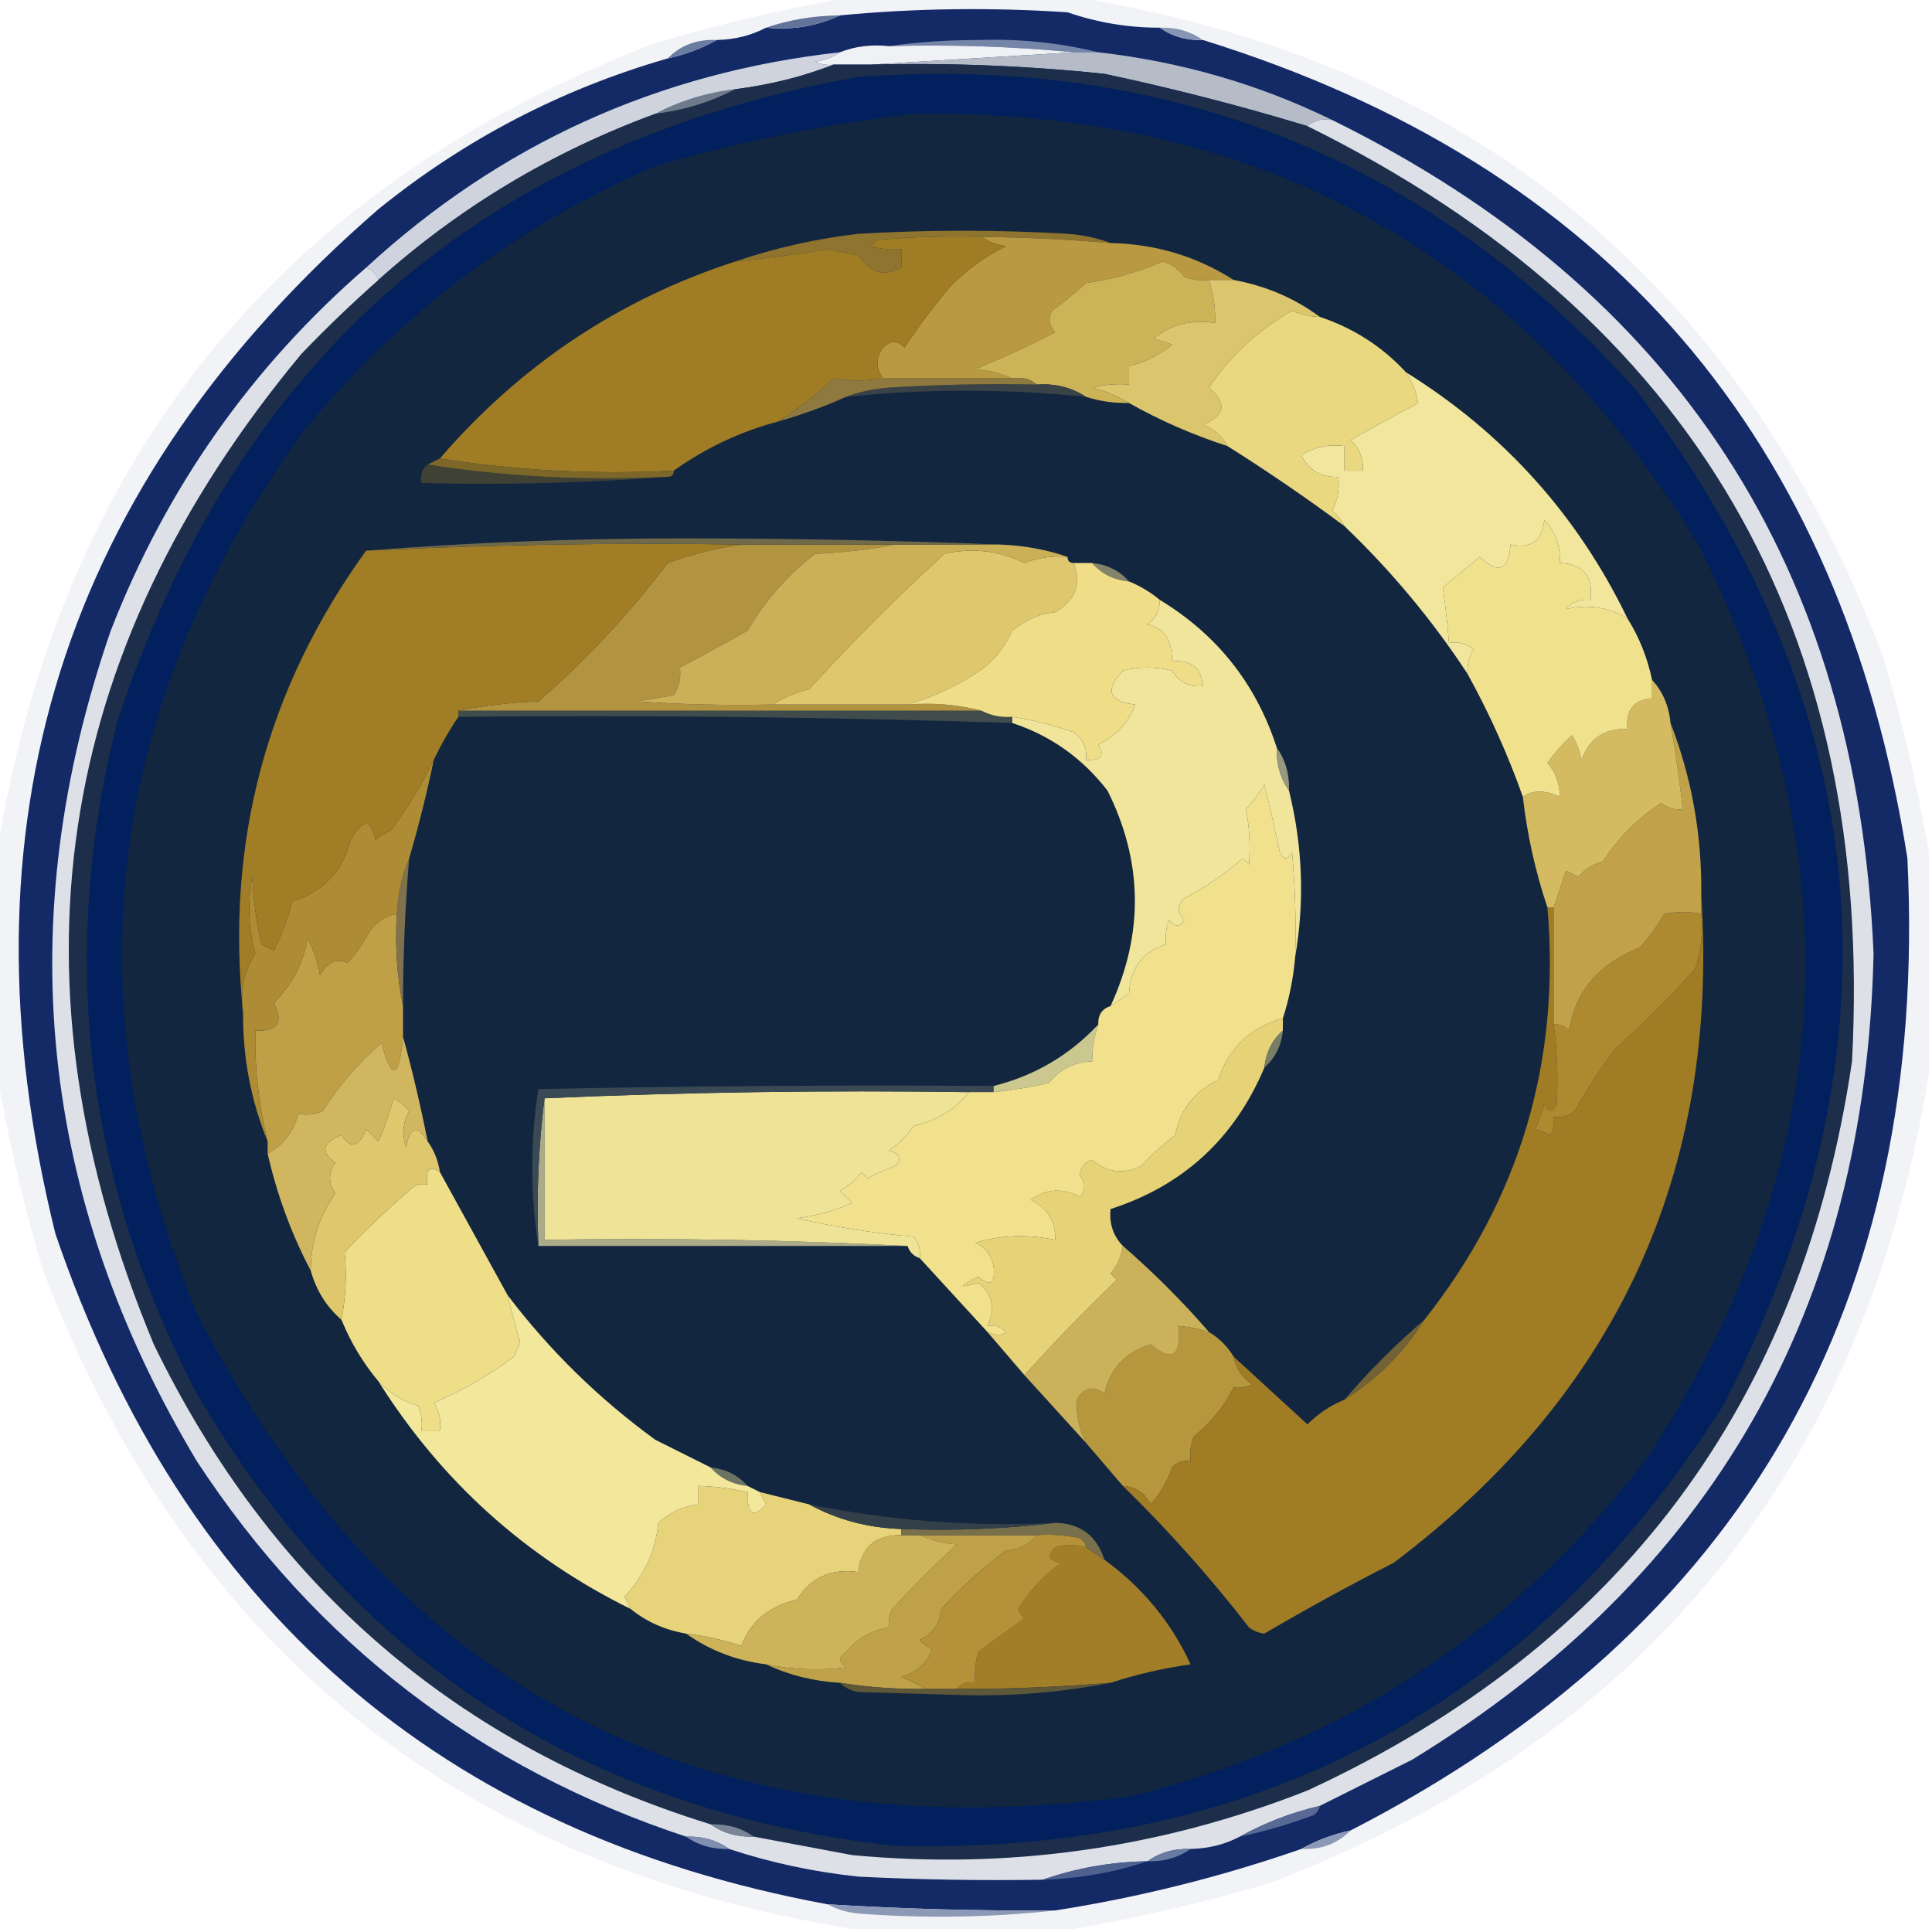 <?xml version="1.0" encoding="UTF-8"?>
<!DOCTYPE svg PUBLIC "-//W3C//DTD SVG 1.1//EN" "http://www.w3.org/Graphics/SVG/1.1/DTD/svg11.dtd">
<svg xmlns="http://www.w3.org/2000/svg" version="1.1" width="314px" height="314px" style="shape-rendering:geometricPrecision; text-rendering:geometricPrecision; image-rendering:optimizeQuality; fill-rule:evenodd; clip-rule:evenodd" xmlns:xlink="http://www.w3.org/1999/xlink">
<g><path style="opacity:0.8" fill="#eef0f4" d="M 138.5,-0.5 C 150.5,-0.5 162.5,-0.5 174.5,-0.5C 238.781,9.94 282.614,45.606 306,106.5C 309.165,117.152 311.665,127.819 313.5,138.5C 313.5,150.5 313.5,162.5 313.5,174.5C 303.06,238.781 267.394,282.614 206.5,306C 195.848,309.165 185.181,311.665 174.5,313.5C 162.5,313.5 150.5,313.5 138.5,313.5C 74.219,303.06 30.386,267.394 7,206.5C 3.835,195.848 1.335,185.181 -0.5,174.5C -0.5,162.5 -0.5,150.5 -0.5,138.5C 9.94,74.219 45.606,30.386 106.5,7C 117.152,3.835 127.819,1.335 138.5,-0.5 Z"/></g>
<g><path style="opacity:1" fill="#132a67" d="M 188.5,4.5 C 190.515,5.924 192.848,6.59 195.5,6.5C 261.075,26.848 299.242,71.181 310,139.5C 313.538,211.991 283.372,264.657 219.5,297.5C 216.603,298.129 213.936,299.129 211.5,300.5C 198.433,305.042 185.1,308.375 171.5,310.5C 159.152,310.586 146.819,310.253 134.5,309.5C 71.677,297.873 29.843,261.54 9,200.5C -7.421,134.104 10.079,78.604 61.5,34C 75.526,22.654 91.193,14.487 108.5,9.5C 111.397,8.871 114.064,7.871 116.5,6.5C 119.428,6.435 122.095,5.768 124.5,4.5C 128.817,4.917 132.817,4.25 136.5,2.5C 148.66,1.34 160.993,1.173 173.5,2C 178.363,3.673 183.363,4.506 188.5,4.5 Z"/></g>
<g><path style="opacity:1" fill="#62739c" d="M 136.5,2.5 C 132.817,4.25 128.817,4.917 124.5,4.5C 128.267,3.205 132.267,2.539 136.5,2.5 Z"/></g>
<g><path style="opacity:1" fill="#8795b4" d="M 188.5,4.5 C 191.152,4.41 193.485,5.076 195.5,6.5C 192.848,6.59 190.515,5.924 188.5,4.5 Z"/></g>
<g><path style="opacity:1" fill="#7585a8" d="M 144.5,7.5 C 149.155,6.834 153.988,6.501 159,6.5C 165.746,6.28 172.246,6.946 178.5,8.5C 177.167,8.5 175.833,8.5 174.5,8.5C 164.552,7.55 154.552,7.216 144.5,7.5 Z"/></g>
<g><path style="opacity:1" fill="#6b7ca2" d="M 116.5,6.5 C 114.064,7.871 111.397,8.871 108.5,9.5C 110.617,7.346 113.284,6.346 116.5,6.5 Z"/></g>
<g><path style="opacity:1" fill="#eff1f4" d="M 144.5,7.5 C 154.552,7.216 164.552,7.55 174.5,8.5C 163.5,9.167 152.5,9.833 141.5,10.5C 139.5,10.5 137.5,10.5 135.5,10.5C 134.448,10.649 133.448,10.483 132.5,10C 134.058,9.79 135.391,9.29 136.5,8.5C 138.948,7.527 141.615,7.194 144.5,7.5 Z"/></g>
<g><path style="opacity:1" fill="#b5bcc8" d="M 174.5,8.5 C 175.833,8.5 177.167,8.5 178.5,8.5C 191.95,10.023 204.616,13.69 216.5,19.5C 214.901,19.232 213.568,19.566 212.5,20.5C 201.705,17.217 190.705,14.384 179.5,12C 166.872,10.679 154.205,10.179 141.5,10.5C 152.5,9.833 163.5,9.167 174.5,8.5 Z"/></g>
<g><path style="opacity:1" fill="#6f7b8b" d="M 119.5,14.5 C 115.498,16.61 111.165,17.943 106.5,18.5C 110.502,16.39 114.835,15.057 119.5,14.5 Z"/></g>
<g><path style="opacity:1" fill="#cfd3de" d="M 136.5,8.5 C 135.391,9.29 134.058,9.79 132.5,10C 133.448,10.483 134.448,10.649 135.5,10.5C 130.453,12.462 125.119,13.796 119.5,14.5C 114.835,15.057 110.502,16.39 106.5,18.5C 89.68,24.692 74.68,33.692 61.5,45.5C 61.167,44.5 60.5,43.833 59.5,43.5C 81.296,23.437 106.963,11.771 136.5,8.5 Z"/></g>
<g><path style="opacity:1" fill="#1c2e49" d="M 135.5,10.5 C 137.5,10.5 139.5,10.5 141.5,10.5C 154.205,10.179 166.872,10.679 179.5,12C 190.705,14.384 201.705,17.217 212.5,20.5C 275.184,51.5 304.684,102.166 301,172.5C 292.821,228.002 263.321,267.502 212.5,291C 188.644,300.406 163.977,303.906 138.5,301.5C 133.157,300.497 127.824,299.497 122.5,298.5C 120.485,297.076 118.152,296.41 115.5,296.5C 74.205,283.725 44.038,257.725 25,218.5C 0.543,159.793 8.543,106.127 49,57.5C 53.036,53.296 57.202,49.296 61.5,45.5C 74.68,33.692 89.68,24.692 106.5,18.5C 111.165,17.943 115.498,16.61 119.5,14.5C 125.119,13.796 130.453,12.462 135.5,10.5 Z"/></g>
<g><path style="opacity:1" fill="#01205d" d="M 139.5,12.5 C 190.174,8.84 232.341,25.84 266,63.5C 305.35,115.432 310.017,170.432 280,228.5C 248.857,277.66 204.023,301.493 145.5,300C 95.208,294.454 57.375,269.954 32,226.5C 13.84,191.859 9.506,155.526 19,117.5C 38.351,58.435 78.518,23.435 139.5,12.5 Z"/></g>
<g><path style="opacity:1" fill="#12263f" d="M 148.5,18.5 C 204.453,17.719 246.953,41.053 276,88.5C 301.647,139.418 298.981,188.751 268,236.5C 246.51,264.96 218.343,283.46 183.5,292C 114.427,301.051 63.927,274.884 32,213.5C 11.315,162.614 16.981,114.947 49,70.5C 64.623,51.276 83.79,36.776 106.5,27C 120.398,22.966 134.398,20.133 148.5,18.5 Z"/></g>
<g><path style="opacity:1" fill="#8f7430" d="M 180.5,39.5 C 173.515,38.911 166.515,38.578 159.5,38.5C 153.824,38.334 148.157,38.501 142.5,39C 142.167,39.333 141.833,39.667 141.5,40C 143.134,40.493 144.801,40.66 146.5,40.5C 146.5,41.5 146.5,42.5 146.5,43.5C 143.641,45.02 141.307,44.353 139.5,41.5C 137.833,41.167 136.167,40.833 134.5,40.5C 129.515,41.33 124.515,41.997 119.5,42.5C 125.878,40.316 132.544,38.816 139.5,38C 150.833,37.333 162.167,37.333 173.5,38C 176.036,38.186 178.369,38.686 180.5,39.5 Z"/></g>
<g><path style="opacity:1" fill="#b99941" d="M 159.5,38.5 C 166.515,38.578 173.515,38.911 180.5,39.5C 187.825,39.66 194.492,41.66 200.5,45.5C 199.167,45.5 197.833,45.5 196.5,45.5C 195.127,45.657 193.793,45.49 192.5,45C 191.601,43.764 190.434,42.93 189,42.5C 184.998,44.239 180.831,45.405 176.5,46C 174.759,47.62 172.925,49.12 171,50.5C 170.316,51.784 170.483,52.95 171.5,54C 167.251,56.194 162.918,58.194 158.5,60C 160.708,60.191 162.708,60.691 164.5,61.5C 157.5,61.5 150.5,61.5 143.5,61.5C 142.334,59.834 142.334,58.167 143.5,56.5C 144.72,55.289 145.887,55.289 147,56.5C 149.279,53.047 151.779,49.714 154.5,46.5C 157.156,43.84 160.156,41.674 163.5,40C 161.942,39.79 160.609,39.29 159.5,38.5 Z"/></g>
<g><path style="opacity:1" fill="#a07c25" d="M 159.5,38.5 C 160.609,39.29 161.942,39.79 163.5,40C 160.156,41.674 157.156,43.84 154.5,46.5C 151.779,49.714 149.279,53.047 147,56.5C 145.887,55.289 144.72,55.289 143.5,56.5C 142.334,58.167 142.334,59.834 143.5,61.5C 140.72,61.945 138.053,61.945 135.5,61.5C 132.693,64.163 129.693,66.496 126.5,68.5C 120.366,70.121 114.7,72.788 109.5,76.5C 96.456,77.147 83.789,76.48 71.5,74.5C 84.64,59.282 100.64,48.616 119.5,42.5C 124.515,41.997 129.515,41.33 134.5,40.5C 136.167,40.833 137.833,41.167 139.5,41.5C 141.307,44.353 143.641,45.02 146.5,43.5C 146.5,42.5 146.5,41.5 146.5,40.5C 144.801,40.66 143.134,40.493 141.5,40C 141.833,39.667 142.167,39.333 142.5,39C 148.157,38.501 153.824,38.334 159.5,38.5 Z"/></g>
<g><path style="opacity:1" fill="#cdb358" d="M 196.5,45.5 C 197.219,47.764 197.552,50.097 197.5,52.5C 193.698,51.88 190.365,52.714 187.5,55C 188.5,55.333 189.5,55.667 190.5,56C 188.409,57.726 186.076,58.893 183.5,59.5C 183.5,60.5 183.5,61.5 183.5,62.5C 181.473,62.338 179.473,62.505 177.5,63C 179.723,63.566 181.723,64.4 183.5,65.5C 181.097,65.552 178.764,65.219 176.5,64.5C 174.162,62.961 171.495,62.294 168.5,62.5C 167.432,61.566 166.099,61.232 164.5,61.5C 162.708,60.691 160.708,60.191 158.5,60C 162.918,58.194 167.251,56.194 171.5,54C 170.483,52.95 170.316,51.784 171,50.5C 172.925,49.12 174.759,47.62 176.5,46C 180.831,45.405 184.998,44.239 189,42.5C 190.434,42.93 191.601,43.764 192.5,45C 193.793,45.49 195.127,45.657 196.5,45.5 Z"/></g>
<g><path style="opacity:1" fill="#dde0e6" d="M 216.5,19.5 C 272.53,47.082 301.863,92.248 304.5,155C 303.25,212.524 278.25,256.191 229.5,286C 224.473,288.513 219.473,291.013 214.5,293.5C 209.856,294.599 205.522,296.266 201.5,298.5C 199.095,299.768 196.428,300.435 193.5,300.5C 190.848,300.41 188.515,301.076 186.5,302.5C 180.539,302.613 174.872,303.613 169.5,305.5C 159.494,305.666 149.494,305.5 139.5,305C 132.213,304.225 125.213,302.725 118.5,300.5C 116.485,299.076 114.152,298.41 111.5,298.5C 77.892,287.388 51.392,267.054 32,237.5C 6.357,194.688 1.69,149.688 18,102.5C 26.999,79.35 40.833,59.683 59.5,43.5C 60.5,43.833 61.167,44.5 61.5,45.5C 57.202,49.296 53.036,53.296 49,57.5C 8.543,106.127 0.543,159.793 25,218.5C 44.038,257.725 74.205,283.725 115.5,296.5C 117.515,297.924 119.848,298.59 122.5,298.5C 127.824,299.497 133.157,300.497 138.5,301.5C 163.977,303.906 188.644,300.406 212.5,291C 263.321,267.502 292.821,228.002 301,172.5C 304.684,102.166 275.184,51.5 212.5,20.5C 213.568,19.566 214.901,19.232 216.5,19.5 Z"/></g>
<g><path style="opacity:1" fill="#a27e28" d="M 176.5,251.5 C 177.5,252.167 178.5,252.833 179.5,253.5C 185.709,258.028 190.375,263.695 193.5,270.5C 189.054,271.122 184.721,272.122 180.5,273.5C 172.184,274.185 163.851,274.518 155.5,274.5C 156.209,273.596 157.209,273.263 158.5,273.5C 158.34,271.801 158.506,270.134 159,268.5C 161.53,266.627 164.03,264.793 166.5,263C 166.043,262.586 165.709,262.086 165.5,261.5C 167.311,258.522 169.644,256.022 172.5,254C 170.431,253.676 170.098,252.842 171.5,251.5C 173.003,250.948 174.669,250.948 176.5,251.5 Z"/></g>
<g><path style="opacity:1" fill="#bfa149" d="M 149.5,249.5 C 155.833,249.5 162.167,249.5 168.5,249.5C 167.319,251.067 165.653,251.901 163.5,252C 159.671,254.853 156.171,258.019 153,261.5C 152.803,263.861 151.636,265.528 149.5,266.5C 150.025,267.192 150.692,267.692 151.5,268C 150.624,270.376 148.958,271.876 146.5,272.5C 147.949,273.172 149.282,273.839 150.5,274.5C 145.797,274.563 141.13,274.229 136.5,273.5C 132.2,273.245 128.2,272.245 124.5,270.5C 128.808,271.368 133.141,271.534 137.5,271C 136.289,270.107 136.289,269.274 137.5,268.5C 139.381,266.266 141.715,264.933 144.5,264.5C 144.351,263.448 144.517,262.448 145,261.5C 148.395,257.86 151.895,254.36 155.5,251C 153.292,250.809 151.292,250.309 149.5,249.5 Z"/></g>
<g><path style="opacity:1" fill="#e7d37a" d="M 123.5,242.5 C 126.167,243.167 128.833,243.833 131.5,244.5C 136.069,246.995 141.069,248.328 146.5,248.5C 146.5,248.833 146.5,249.167 146.5,249.5C 142.293,249.441 139.96,251.441 139.5,255.5C 135.138,254.858 131.805,256.358 129.5,260C 125.005,261.016 122.005,263.516 120.5,267.5C 117.574,266.539 114.574,265.873 111.5,265.5C 108.088,264.925 105.088,263.592 102.5,261.5C 102.196,260.85 101.863,260.183 101.5,259.5C 104.683,256.134 106.516,252.134 107,247.5C 108.87,245.781 111.037,244.781 113.5,244.5C 113.5,243.5 113.5,242.5 113.5,241.5C 116.206,241.575 118.873,241.908 121.5,242.5C 121.426,246.161 122.426,246.828 124.5,244.5C 124.137,243.817 123.804,243.15 123.5,242.5 Z"/></g>
<g><path style="opacity:1" fill="#cdb359" d="M 146.5,249.5 C 147.5,249.5 148.5,249.5 149.5,249.5C 151.292,250.309 153.292,250.809 155.5,251C 151.895,254.36 148.395,257.86 145,261.5C 144.517,262.448 144.351,263.448 144.5,264.5C 141.715,264.933 139.381,266.266 137.5,268.5C 136.289,269.274 136.289,270.107 137.5,271C 133.141,271.534 128.808,271.368 124.5,270.5C 119.65,269.884 115.317,268.217 111.5,265.5C 114.574,265.873 117.574,266.539 120.5,267.5C 122.005,263.516 125.005,261.016 129.5,260C 131.805,256.358 135.138,254.858 139.5,255.5C 139.96,251.441 142.293,249.441 146.5,249.5 Z"/></g>
<g><path style="opacity:1" fill="#78704a" d="M 171.5,247.5 C 175.589,247.588 178.256,249.588 179.5,253.5C 178.5,252.833 177.5,252.167 176.5,251.5C 176.389,250.883 176.056,250.383 175.5,250C 173.19,249.503 170.857,249.337 168.5,249.5C 162.167,249.5 155.833,249.5 149.5,249.5C 148.5,249.5 147.5,249.5 146.5,249.5C 146.5,249.167 146.5,248.833 146.5,248.5C 155.017,248.826 163.35,248.493 171.5,247.5 Z"/></g>
<g><path style="opacity:1" fill="#344049" d="M 131.5,244.5 C 144.668,247.174 158.001,248.174 171.5,247.5C 163.35,248.493 155.017,248.826 146.5,248.5C 141.069,248.328 136.069,246.995 131.5,244.5 Z"/></g>
<g><path style="opacity:1" fill="#6b7363" d="M 115.5,238.5 C 117.967,238.755 119.967,239.755 121.5,241.5C 119.033,241.245 117.033,240.245 115.5,238.5 Z"/></g>
<g><path style="opacity:1" fill="#f2e79a" d="M 82.5,210.5 C 89.305,219.471 97.305,227.304 106.5,234C 109.553,235.527 112.553,237.027 115.5,238.5C 117.033,240.245 119.033,241.245 121.5,241.5C 122.167,241.833 122.833,242.167 123.5,242.5C 123.804,243.15 124.137,243.817 124.5,244.5C 122.426,246.828 121.426,246.161 121.5,242.5C 118.873,241.908 116.206,241.575 113.5,241.5C 113.5,242.5 113.5,243.5 113.5,244.5C 111.037,244.781 108.87,245.781 107,247.5C 106.516,252.134 104.683,256.134 101.5,259.5C 101.863,260.183 102.196,260.85 102.5,261.5C 85.389,253.059 71.722,240.726 61.5,224.5C 63.232,226.371 65.398,227.704 68,228.5C 68.49,229.793 68.657,231.127 68.5,232.5C 69.5,232.5 70.5,232.5 71.5,232.5C 71.713,230.856 71.38,229.356 70.5,228C 75.19,225.992 79.524,223.492 83.5,220.5C 83.931,219.707 84.264,218.873 84.5,218C 83.751,215.503 83.085,213.003 82.5,210.5 Z"/></g>
<g><path style="opacity:1" fill="#b7973e" d="M 196.5,216.5 C 198.167,217.5 199.5,218.833 200.5,220.5C 200.859,222.371 201.859,223.871 203.5,225C 202.552,225.483 201.552,225.649 200.5,225.5C 198.997,228.524 196.83,231.19 194,233.5C 193.51,234.793 193.343,236.127 193.5,237.5C 192.325,237.281 191.325,237.614 190.5,238.5C 189.731,240.737 188.564,242.737 187,244.5C 186.082,242.624 184.582,241.624 182.5,241.5C 180.5,239.167 178.5,236.833 176.5,234.5C 175.376,232.269 174.876,229.936 175,227.5C 176.194,225.475 177.694,225.141 179.5,226.5C 180.434,222.399 182.934,219.732 187,218.5C 190.537,221.436 192.037,220.436 191.5,215.5C 193.216,215.629 194.883,215.962 196.5,216.5 Z"/></g>
<g><path style="opacity:1" fill="#726236" d="M 231.5,214.5 C 228.167,219.833 223.833,224.167 218.5,227.5C 222.5,222.833 226.833,218.5 231.5,214.5 Z"/></g>
<g><path style="opacity:1" fill="#cbb15a" d="M 182.5,202.5 C 187.5,206.833 192.167,211.5 196.5,216.5C 194.883,215.962 193.216,215.629 191.5,215.5C 192.037,220.436 190.537,221.436 187,218.5C 182.934,219.732 180.434,222.399 179.5,226.5C 177.694,225.141 176.194,225.475 175,227.5C 174.876,229.936 175.376,232.269 176.5,234.5C 173.195,230.859 169.862,227.192 166.5,223.5C 170.854,218.63 175.854,213.464 181.5,208C 181.167,207.667 180.833,207.333 180.5,207C 181.582,205.67 182.249,204.17 182.5,202.5 Z"/></g>
<g><path style="opacity:1" fill="#eede87" d="M 71.5,190.5 C 75.167,197.167 78.833,203.833 82.5,210.5C 83.085,213.003 83.751,215.503 84.5,218C 84.264,218.873 83.931,219.707 83.5,220.5C 79.524,223.492 75.19,225.992 70.5,228C 71.38,229.356 71.713,230.856 71.5,232.5C 70.5,232.5 69.5,232.5 68.5,232.5C 68.657,231.127 68.49,229.793 68,228.5C 65.398,227.704 63.232,226.371 61.5,224.5C 59,221.506 57,218.173 55.5,214.5C 56.207,210.755 56.374,207.088 56,203.5C 59.322,200.012 62.822,196.679 66.5,193.5C 67.325,192.614 68.325,192.281 69.5,192.5C 69.131,190.007 69.797,189.34 71.5,190.5 Z"/></g>
<g><path style="opacity:1" fill="#abaa89" d="M 88.5,178.5 C 88.5,186.167 88.5,193.833 88.5,201.5C 108.34,201.17 128.007,201.503 147.5,202.5C 127.5,202.5 107.5,202.5 87.5,202.5C 87.174,194.316 87.508,186.316 88.5,178.5 Z"/></g>
<g><path style="opacity:1" fill="#a07c25" d="M 276.5,145.5 C 279.427,190.488 262.76,226.654 226.5,254C 219.37,257.638 212.37,261.471 205.5,265.5C 204.558,265.392 203.725,265.059 203,264.5C 196.701,256.367 189.868,248.7 182.5,241.5C 184.582,241.624 186.082,242.624 187,244.5C 188.564,242.737 189.731,240.737 190.5,238.5C 191.325,237.614 192.325,237.281 193.5,237.5C 193.343,236.127 193.51,234.793 194,233.5C 196.83,231.19 198.997,228.524 200.5,225.5C 201.552,225.649 202.552,225.483 203.5,225C 201.859,223.871 200.859,222.371 200.5,220.5C 204.48,224.145 208.48,227.811 212.5,231.5C 214.264,229.722 216.264,228.389 218.5,227.5C 223.833,224.167 228.167,219.833 231.5,214.5C 246.981,194.932 253.648,172.598 251.5,147.5C 251.833,147.5 252.167,147.5 252.5,147.5C 252.5,153.833 252.5,160.167 252.5,166.5C 253.097,170.832 253.263,175.165 253,179.5C 252.333,180.833 251.667,180.833 251,179.5C 250.598,180.872 250.098,182.205 249.5,183.5C 250.247,183.736 251.08,184.07 252,184.5C 252.483,183.552 252.649,182.552 252.5,181.5C 253.822,181.67 254.989,181.337 256,180.5C 257.905,177.029 260.072,173.696 262.5,170.5C 267.061,166.36 271.395,162.027 275.5,157.5C 276.484,154.572 276.817,151.572 276.5,148.5C 276.5,147.5 276.5,146.5 276.5,145.5 Z"/></g>
<g><path style="opacity:1" fill="#dec76d" d="M 69.5,185.5 C 70.537,186.93 71.204,188.597 71.5,190.5C 69.797,189.34 69.131,190.007 69.5,192.5C 68.325,192.281 67.325,192.614 66.5,193.5C 62.822,196.679 59.322,200.012 56,203.5C 56.374,207.088 56.207,210.755 55.5,214.5C 53.05,212.371 51.383,209.704 50.5,206.5C 50.522,201.864 51.855,197.697 54.5,194C 53.351,192.27 53.351,190.604 54.5,189C 52.048,187.194 52.381,185.694 55.5,184.5C 56.999,186.802 58.332,186.469 59.5,183.5C 60.167,184.167 60.833,184.833 61.5,185.5C 62.485,183.228 63.319,180.895 64,178.5C 64.925,179.047 65.758,179.713 66.5,180.5C 65.48,182.432 65.313,184.432 66,186.5C 66.628,183.046 67.795,182.713 69.5,185.5 Z"/></g>
<g><path style="opacity:1" fill="#e6d277" d="M 208.5,165.5 C 208.5,166.167 208.5,166.833 208.5,167.5C 206.755,169.033 205.755,171.033 205.5,173.5C 200.648,185.021 192.315,192.688 180.5,196.5C 180.253,198.858 180.919,200.858 182.5,202.5C 182.249,204.17 181.582,205.67 180.5,207C 180.833,207.333 181.167,207.667 181.5,208C 175.854,213.464 170.854,218.63 166.5,223.5C 164.5,221.167 162.5,218.833 160.5,216.5C 161.767,217.087 162.767,217.087 163.5,216.5C 162.675,215.614 161.675,215.281 160.5,215.5C 161.787,212.57 161.287,210.237 159,208.5C 155.688,209.455 155.688,209.121 159,207.5C 160.907,209.141 161.74,208.641 161.5,206C 161.215,204.11 160.215,202.777 158.5,202C 162.606,200.739 166.939,200.573 171.5,201.5C 171.572,198.478 170.238,196.312 167.5,195C 170.014,193.196 172.681,193.03 175.5,194.5C 176.452,193.467 176.452,192.3 175.5,191C 175.613,189.72 176.28,188.887 177.5,188.5C 179.93,190.571 182.597,190.904 185.5,189.5C 187.158,187.677 188.991,186.01 191,184.5C 191.8,180.36 194.133,177.36 198,175.5C 199.75,170.248 203.25,166.915 208.5,165.5 Z"/></g>
<g><path style="opacity:1" fill="#efe397" d="M 157.5,177.5 C 155.266,180.298 152.266,182.131 148.5,183C 147.386,184.57 146.053,185.903 144.5,187C 146.271,187.535 146.604,188.369 145.5,189.5C 143.941,190.074 142.441,190.74 141,191.5C 140.667,191.167 140.333,190.833 140,190.5C 139.1,191.77 137.934,192.77 136.5,193.5C 137.167,194.167 137.833,194.833 138.5,195.5C 135.633,196.774 132.633,197.607 129.5,198C 135.729,199.434 142.062,200.434 148.5,201C 149.337,202.011 149.67,203.178 149.5,204.5C 148.5,204.167 147.833,203.5 147.5,202.5C 128.007,201.503 108.34,201.17 88.5,201.5C 88.5,193.833 88.5,186.167 88.5,178.5C 111.327,177.502 134.327,177.169 157.5,177.5 Z"/></g>
<g><path style="opacity:1" fill="#3a4954" d="M 161.5,176.5 C 161.5,176.833 161.5,177.167 161.5,177.5C 160.167,177.5 158.833,177.5 157.5,177.5C 134.327,177.169 111.327,177.502 88.5,178.5C 87.508,186.316 87.174,194.316 87.5,202.5C 86.172,194.098 86.172,185.598 87.5,177C 112.164,176.5 136.831,176.333 161.5,176.5 Z"/></g>
<g><path style="opacity:1" fill="#d0b65f" d="M 65.5,168.5 C 67.019,174.009 68.353,179.676 69.5,185.5C 67.795,182.713 66.628,183.046 66,186.5C 65.313,184.432 65.48,182.432 66.5,180.5C 65.758,179.713 64.925,179.047 64,178.5C 63.319,180.895 62.485,183.228 61.5,185.5C 60.833,184.833 60.167,184.167 59.5,183.5C 58.332,186.469 56.999,186.802 55.5,184.5C 52.381,185.694 52.048,187.194 54.5,189C 53.351,190.604 53.351,192.27 54.5,194C 51.855,197.697 50.522,201.864 50.5,206.5C 47.36,200.536 45.026,194.203 43.5,187.5C 46.04,186.113 47.707,183.946 48.5,181C 49.935,181.311 51.268,181.145 52.5,180.5C 55.128,176.372 58.294,172.705 62,169.5C 63.709,175.706 64.876,175.373 65.5,168.5 Z"/></g>
<g><path style="opacity:1" fill="#797f64" d="M 208.5,167.5 C 208.245,169.967 207.245,171.967 205.5,173.5C 205.755,171.033 206.755,169.033 208.5,167.5 Z"/></g>
<g><path style="opacity:1" fill="#cbc88f" d="M 178.5,166.5 C 177.85,168.435 177.517,170.435 177.5,172.5C 174.642,172.595 172.309,173.762 170.5,176C 167.522,176.696 164.522,177.196 161.5,177.5C 161.5,177.167 161.5,176.833 161.5,176.5C 168.17,174.821 173.837,171.487 178.5,166.5 Z"/></g>
<g><path style="opacity:1" fill="#bfa047" d="M 64.5,148.5 C 64.18,153.695 64.513,158.695 65.5,163.5C 65.5,165.167 65.5,166.833 65.5,168.5C 64.876,175.373 63.709,175.706 62,169.5C 58.294,172.705 55.128,176.372 52.5,180.5C 51.268,181.145 49.935,181.311 48.5,181C 47.707,183.946 46.04,186.113 43.5,187.5C 43.5,186.833 43.5,186.167 43.5,185.5C 42.046,179.631 41.379,173.631 41.5,167.5C 45.161,167.65 46.161,166.15 44.5,163C 47.438,160.102 49.271,156.602 50,152.5C 50.973,154.392 51.64,156.392 52,158.5C 53.171,156.384 54.671,155.718 56.5,156.5C 57.861,154.972 59.028,153.305 60,151.5C 61.129,149.859 62.629,148.859 64.5,148.5 Z"/></g>
<g><path style="opacity:1" fill="#ad8930" d="M 276.5,148.5 C 276.817,151.572 276.484,154.572 275.5,157.5C 271.395,162.027 267.061,166.36 262.5,170.5C 260.072,173.696 257.905,177.029 256,180.5C 254.989,181.337 253.822,181.67 252.5,181.5C 252.649,182.552 252.483,183.552 252,184.5C 251.08,184.07 250.247,183.736 249.5,183.5C 250.098,182.205 250.598,180.872 251,179.5C 251.667,180.833 252.333,180.833 253,179.5C 253.263,175.165 253.097,170.832 252.5,166.5C 253.496,166.414 254.329,166.748 255,167.5C 256.022,161.116 259.856,156.616 266.5,154C 268.027,152.307 269.36,150.473 270.5,148.5C 272.655,148.14 274.655,148.14 276.5,148.5 Z"/></g>
<g><path style="opacity:1" fill="#7f724d" d="M 66.5,139.5 C 65.835,147.483 65.501,155.483 65.5,163.5C 64.513,158.695 64.18,153.695 64.5,148.5C 64.676,145.273 65.343,142.273 66.5,139.5 Z"/></g>
<g><path style="opacity:1" fill="#f1e18c" d="M 210.5,155.5 C 210.212,158.939 209.546,162.272 208.5,165.5C 203.25,166.915 199.75,170.248 198,175.5C 194.133,177.36 191.8,180.36 191,184.5C 188.991,186.01 187.158,187.677 185.5,189.5C 182.597,190.904 179.93,190.571 177.5,188.5C 176.28,188.887 175.613,189.72 175.5,191C 176.452,192.3 176.452,193.467 175.5,194.5C 172.681,193.03 170.014,193.196 167.5,195C 170.238,196.312 171.572,198.478 171.5,201.5C 166.939,200.573 162.606,200.739 158.5,202C 160.215,202.777 161.215,204.11 161.5,206C 161.74,208.641 160.907,209.141 159,207.5C 155.688,209.121 155.688,209.455 159,208.5C 161.287,210.237 161.787,212.57 160.5,215.5C 161.675,215.281 162.675,215.614 163.5,216.5C 162.767,217.087 161.767,217.087 160.5,216.5C 156.862,212.526 153.195,208.526 149.5,204.5C 149.67,203.178 149.337,202.011 148.5,201C 142.062,200.434 135.729,199.434 129.5,198C 132.633,197.607 135.633,196.774 138.5,195.5C 137.833,194.833 137.167,194.167 136.5,193.5C 137.934,192.77 139.1,191.77 140,190.5C 140.333,190.833 140.667,191.167 141,191.5C 142.441,190.74 143.941,190.074 145.5,189.5C 146.604,188.369 146.271,187.535 144.5,187C 146.053,185.903 147.386,184.57 148.5,183C 152.266,182.131 155.266,180.298 157.5,177.5C 158.833,177.5 160.167,177.5 161.5,177.5C 164.522,177.196 167.522,176.696 170.5,176C 172.309,173.762 174.642,172.595 177.5,172.5C 177.517,170.435 177.85,168.435 178.5,166.5C 178.427,164.973 179.094,163.973 180.5,163.5C 181.482,162.859 182.482,162.193 183.5,161.5C 183.71,157.312 185.71,154.645 189.5,153.5C 189.343,152.127 189.51,150.793 190,149.5C 190.893,150.711 191.726,150.711 192.5,149.5C 191.289,148.28 191.289,147.113 192.5,146C 195.917,144.207 199.084,142.041 202,139.5C 202.333,139.833 202.667,140.167 203,140.5C 203.222,137.263 203.056,134.263 202.5,131.5C 203.646,130.281 204.646,128.948 205.5,127.5C 206.379,131.154 207.213,134.821 208,138.5C 208.667,139.833 209.333,139.833 210,138.5C 210.499,144.157 210.666,149.824 210.5,155.5 Z"/></g>
<g><path style="opacity:1" fill="#ae8c35" d="M 70.5,123.5 C 69.378,128.912 68.044,134.245 66.5,139.5C 65.343,142.273 64.676,145.273 64.5,148.5C 62.629,148.859 61.129,149.859 60,151.5C 59.028,153.305 57.861,154.972 56.5,156.5C 54.671,155.718 53.171,156.384 52,158.5C 51.64,156.392 50.973,154.392 50,152.5C 49.271,156.602 47.438,160.102 44.5,163C 46.161,166.15 45.161,167.65 41.5,167.5C 41.379,173.631 42.046,179.631 43.5,185.5C 40.784,178.888 39.451,171.888 39.5,164.5C 38.993,160.993 39.66,157.826 41.5,155C 40.37,150.921 40.204,146.755 41,142.5C 41.175,146.211 41.675,149.878 42.5,153.5C 43.167,153.833 43.833,154.167 44.5,154.5C 45.803,151.957 46.803,149.29 47.5,146.5C 52.572,144.929 55.739,141.596 57,136.5C 59.011,132.998 60.344,132.998 61,136.5C 61.75,135.874 62.584,135.374 63.5,135C 66.305,131.242 68.638,127.409 70.5,123.5 Z"/></g>
<g><path style="opacity:1" fill="#c1a24a" d="M 271.5,117.5 C 274.95,126.38 276.617,135.713 276.5,145.5C 276.5,146.5 276.5,147.5 276.5,148.5C 274.655,148.14 272.655,148.14 270.5,148.5C 269.36,150.473 268.027,152.307 266.5,154C 259.856,156.616 256.022,161.116 255,167.5C 254.329,166.748 253.496,166.414 252.5,166.5C 252.5,160.167 252.5,153.833 252.5,147.5C 253.165,145.631 253.831,143.631 254.5,141.5C 255.167,141.833 255.833,142.167 256.5,142.5C 257.59,141.273 258.924,140.44 260.5,140C 263.079,136.087 266.246,132.92 270,130.5C 271.011,131.337 272.178,131.67 273.5,131.5C 272.963,126.814 272.296,122.147 271.5,117.5 Z"/></g>
<g><path style="opacity:1" fill="#d4bb62" d="M 268.5,110.5 C 270.241,112.395 271.241,114.728 271.5,117.5C 272.296,122.147 272.963,126.814 273.5,131.5C 272.178,131.67 271.011,131.337 270,130.5C 266.246,132.92 263.079,136.087 260.5,140C 258.924,140.44 257.59,141.273 256.5,142.5C 255.833,142.167 255.167,141.833 254.5,141.5C 253.831,143.631 253.165,145.631 252.5,147.5C 252.167,147.5 251.833,147.5 251.5,147.5C 249.536,141.645 248.203,135.645 247.5,129.5C 249.083,128.373 251.083,128.373 253.5,129.5C 253.523,127.4 252.856,125.567 251.5,124C 252.682,122.321 254.015,120.821 255.5,119.5C 256.281,120.729 256.781,122.062 257,123.5C 258.33,119.993 260.83,118.327 264.5,118.5C 264.197,115.412 265.53,113.746 268.5,113.5C 268.5,112.5 268.5,111.5 268.5,110.5 Z"/></g>
<g><path style="opacity:1" fill="#f0e59a" d="M 188.5,97.5 C 197.816,103.148 204.149,111.148 207.5,121.5C 207.41,124.152 208.076,126.485 209.5,128.5C 211.719,137.516 212.052,146.516 210.5,155.5C 210.666,149.824 210.499,144.157 210,138.5C 209.333,139.833 208.667,139.833 208,138.5C 207.213,134.821 206.379,131.154 205.5,127.5C 204.646,128.948 203.646,130.281 202.5,131.5C 203.056,134.263 203.222,137.263 203,140.5C 202.667,140.167 202.333,139.833 202,139.5C 199.084,142.041 195.917,144.207 192.5,146C 191.289,147.113 191.289,148.28 192.5,149.5C 191.726,150.711 190.893,150.711 190,149.5C 189.51,150.793 189.343,152.127 189.5,153.5C 185.71,154.645 183.71,157.312 183.5,161.5C 182.482,162.193 181.482,162.859 180.5,163.5C 185.924,151.701 185.757,140.034 180,128.5C 175.916,123.217 170.749,119.55 164.5,117.5C 164.5,117.167 164.5,116.833 164.5,116.5C 167.89,117.023 171.223,117.857 174.5,119C 176.037,120.11 176.703,121.61 176.5,123.5C 178.942,123.646 179.609,122.813 178.5,121C 181.455,119.552 183.455,117.385 184.5,114.5C 180.18,114.041 179.513,112.208 182.5,109C 185.167,108.333 187.833,108.333 190.5,109C 191.653,110.883 193.319,111.716 195.5,111.5C 195.254,108.53 193.588,107.197 190.5,107.5C 190.477,103.979 189.144,101.979 186.5,101.5C 187.853,100.476 188.52,99.143 188.5,97.5 Z"/></g>
<g><path style="opacity:1" fill="#979a7f" d="M 207.5,121.5 C 208.924,123.515 209.59,125.848 209.5,128.5C 208.076,126.485 207.41,124.152 207.5,121.5 Z"/></g>
<g><path style="opacity:1" fill="#404b4c" d="M 74.5,116.5 C 74.5,116.167 74.5,115.833 74.5,115.5C 102.833,115.5 131.167,115.5 159.5,115.5C 161.042,116.301 162.708,116.634 164.5,116.5C 164.5,116.833 164.5,117.167 164.5,117.5C 134.521,116.539 104.521,116.206 74.5,116.5 Z"/></g>
<g><path style="opacity:1" fill="#b2933f" d="M 120.5,88.5 C 128.833,88.5 137.167,88.5 145.5,88.5C 141.353,89.325 137.019,89.825 132.5,90C 128.029,93.429 124.363,97.595 121.5,102.5C 117.778,104.592 114.111,106.592 110.5,108.5C 110.714,110.144 110.38,111.644 109.5,113C 107.5,113.333 105.5,113.667 103.5,114C 110.826,114.5 118.159,114.666 125.5,114.5C 132.833,114.5 140.167,114.5 147.5,114.5C 151.702,114.183 155.702,114.517 159.5,115.5C 131.167,115.5 102.833,115.5 74.5,115.5C 78.647,114.675 82.981,114.175 87.5,114C 95.285,107.237 102.285,99.737 108.5,91.5C 112.494,90.069 116.494,89.069 120.5,88.5 Z"/></g>
<g><path style="opacity:1" fill="#dfc76d" d="M 173.5,90.5 C 173.5,91.167 173.833,91.5 174.5,91.5C 175.831,94.869 174.831,97.535 171.5,99.5C 169.156,99.683 166.823,100.683 164.5,102.5C 163.19,105.473 161.19,107.807 158.5,109.5C 154.976,111.76 151.31,113.427 147.5,114.5C 140.167,114.5 132.833,114.5 125.5,114.5C 127.277,113.4 129.277,112.566 131.5,112C 138.586,104.248 145.919,96.914 153.5,90C 158.075,88.988 162.408,89.488 166.5,91.5C 168.747,90.626 171.08,90.292 173.5,90.5 Z"/></g>
<g><path style="opacity:1" fill="#f0e18c" d="M 264.5,100.5 C 266.403,103.53 267.737,106.863 268.5,110.5C 268.5,111.5 268.5,112.5 268.5,113.5C 265.53,113.746 264.197,115.412 264.5,118.5C 260.83,118.327 258.33,119.993 257,123.5C 256.781,122.062 256.281,120.729 255.5,119.5C 254.015,120.821 252.682,122.321 251.5,124C 252.856,125.567 253.523,127.4 253.5,129.5C 251.083,128.373 249.083,128.373 247.5,129.5C 245.075,122.645 242.075,115.978 238.5,109.5C 238.421,108.07 238.754,106.736 239.5,105.5C 238.311,104.571 236.978,104.238 235.5,104.5C 235.23,101.254 234.897,98.254 234.5,95.5C 236.5,93.833 238.5,92.167 240.5,90.5C 243.54,93.375 245.206,92.708 245.5,88.5C 248.86,89.21 250.693,87.876 251,84.5C 252.825,86.48 253.659,88.813 253.5,91.5C 257.314,91.651 258.981,93.651 258.5,97.5C 256.897,97.312 255.563,97.812 254.5,99C 258.098,98.168 261.431,98.668 264.5,100.5 Z"/></g>
<g><path style="opacity:1" fill="#efde87" d="M 174.5,91.5 C 175.5,91.5 176.5,91.5 177.5,91.5C 179.033,93.245 181.033,94.245 183.5,94.5C 185.332,95.249 186.999,96.249 188.5,97.5C 188.52,99.143 187.853,100.476 186.5,101.5C 189.144,101.979 190.477,103.979 190.5,107.5C 193.588,107.197 195.254,108.53 195.5,111.5C 193.319,111.716 191.653,110.883 190.5,109C 187.833,108.333 185.167,108.333 182.5,109C 179.513,112.208 180.18,114.041 184.5,114.5C 183.455,117.385 181.455,119.552 178.5,121C 179.609,122.813 178.942,123.646 176.5,123.5C 176.703,121.61 176.037,120.11 174.5,119C 171.223,117.857 167.89,117.023 164.5,116.5C 162.708,116.634 161.042,116.301 159.5,115.5C 155.702,114.517 151.702,114.183 147.5,114.5C 151.31,113.427 154.976,111.76 158.5,109.5C 161.19,107.807 163.19,105.473 164.5,102.5C 166.823,100.683 169.156,99.683 171.5,99.5C 174.831,97.535 175.831,94.869 174.5,91.5 Z"/></g>
<g><path style="opacity:1" fill="#cbb057" d="M 145.5,88.5 C 151.167,88.5 156.833,88.5 162.5,88.5C 166.387,88.646 170.054,89.313 173.5,90.5C 171.08,90.292 168.747,90.626 166.5,91.5C 162.408,89.488 158.075,88.988 153.5,90C 145.919,96.914 138.586,104.248 131.5,112C 129.277,112.566 127.277,113.4 125.5,114.5C 118.159,114.666 110.826,114.5 103.5,114C 105.5,113.667 107.5,113.333 109.5,113C 110.38,111.644 110.714,110.144 110.5,108.5C 114.111,106.592 117.778,104.592 121.5,102.5C 124.363,97.595 128.029,93.429 132.5,90C 137.019,89.825 141.353,89.325 145.5,88.5 Z"/></g>
<g><path style="opacity:1" fill="#84846b" d="M 177.5,91.5 C 179.967,91.755 181.967,92.755 183.5,94.5C 181.033,94.245 179.033,93.245 177.5,91.5 Z"/></g>
<g><path style="opacity:1" fill="#a17d25" d="M 120.5,88.5 C 116.494,89.069 112.494,90.069 108.5,91.5C 102.285,99.737 95.285,107.237 87.5,114C 82.981,114.175 78.647,114.675 74.5,115.5C 74.5,115.833 74.5,116.167 74.5,116.5C 73.021,118.678 71.688,121.012 70.5,123.5C 68.638,127.409 66.305,131.242 63.5,135C 62.584,135.374 61.75,135.874 61,136.5C 60.344,132.998 59.011,132.998 57,136.5C 55.739,141.596 52.572,144.929 47.5,146.5C 46.803,149.29 45.803,151.957 44.5,154.5C 43.833,154.167 43.167,153.833 42.5,153.5C 41.675,149.878 41.175,146.211 41,142.5C 40.204,146.755 40.37,150.921 41.5,155C 39.66,157.826 38.993,160.993 39.5,164.5C 36.653,136.884 43.319,111.884 59.5,89.5C 79.758,88.512 100.091,88.179 120.5,88.5 Z"/></g>
<g><path style="opacity:1" fill="#716a4a" d="M 162.5,88.5 C 156.833,88.5 151.167,88.5 145.5,88.5C 137.167,88.5 128.833,88.5 120.5,88.5C 100.091,88.179 79.758,88.512 59.5,89.5C 76.32,88.167 93.487,87.501 111,87.5C 128.337,87.5 145.503,87.833 162.5,88.5 Z"/></g>
<g><path style="opacity:1" fill="#f1e69c" d="M 228.5,60.5 C 244.395,70.391 256.395,83.725 264.5,100.5C 261.431,98.668 258.098,98.168 254.5,99C 255.563,97.812 256.897,97.312 258.5,97.5C 258.981,93.651 257.314,91.651 253.5,91.5C 253.659,88.813 252.825,86.48 251,84.5C 250.693,87.876 248.86,89.21 245.5,88.5C 245.206,92.708 243.54,93.375 240.5,90.5C 238.5,92.167 236.5,93.833 234.5,95.5C 234.897,98.254 235.23,101.254 235.5,104.5C 236.978,104.238 238.311,104.571 239.5,105.5C 238.754,106.736 238.421,108.07 238.5,109.5C 232.797,100.801 226.13,92.801 218.5,85.5C 218.047,84.542 217.381,83.708 216.5,83C 217.406,81.3 217.739,79.467 217.5,77.5C 214.743,77.622 212.743,76.455 211.5,74C 213.594,72.648 215.927,72.148 218.5,72.5C 218.5,73.833 218.5,75.167 218.5,76.5C 219.5,76.5 220.5,76.5 221.5,76.5C 221.617,74.516 220.95,72.85 219.5,71.5C 223.204,69.437 226.871,67.437 230.5,65.5C 230.169,63.678 229.502,62.011 228.5,60.5 Z"/></g>
<g><path style="opacity:1" fill="#404135" d="M 69.5,75.5 C 82.124,77.481 95.124,78.148 108.5,77.5C 95.344,78.496 82.01,78.829 68.5,78.5C 68.263,77.209 68.596,76.209 69.5,75.5 Z"/></g>
<g><path style="opacity:1" fill="#7c6729" d="M 71.5,74.5 C 83.789,76.48 96.456,77.147 109.5,76.5C 109.5,77.167 109.167,77.5 108.5,77.5C 95.124,78.148 82.124,77.481 69.5,75.5C 70.167,75.167 70.833,74.833 71.5,74.5 Z"/></g>
<g><path style="opacity:1" fill="#394246" d="M 168.5,62.5 C 171.495,62.294 174.162,62.961 176.5,64.5C 163.5,63.167 150.5,63.167 137.5,64.5C 139.631,63.686 141.964,63.186 144.5,63C 152.493,62.5 160.493,62.334 168.5,62.5 Z"/></g>
<g><path style="opacity:1" fill="#8e7a3f" d="M 143.5,61.5 C 150.5,61.5 157.5,61.5 164.5,61.5C 166.099,61.232 167.432,61.566 168.5,62.5C 160.493,62.334 152.493,62.5 144.5,63C 141.964,63.186 139.631,63.686 137.5,64.5C 134.018,66.062 130.352,67.395 126.5,68.5C 129.693,66.496 132.693,64.163 135.5,61.5C 138.053,61.945 140.72,61.945 143.5,61.5 Z"/></g>
<g><path style="opacity:1" fill="#dbc56d" d="M 196.5,45.5 C 197.833,45.5 199.167,45.5 200.5,45.5C 205.761,46.472 210.427,48.472 214.5,51.5C 212.94,51.481 211.44,51.148 210,50.5C 204.442,53.666 199.942,57.833 196.5,63C 199.468,65.584 199.135,67.584 195.5,69C 197.319,69.74 198.652,70.907 199.5,72.5C 193.834,70.661 188.5,68.327 183.5,65.5C 181.723,64.4 179.723,63.566 177.5,63C 179.473,62.505 181.473,62.338 183.5,62.5C 183.5,61.5 183.5,60.5 183.5,59.5C 186.076,58.893 188.409,57.726 190.5,56C 189.5,55.667 188.5,55.333 187.5,55C 190.365,52.714 193.698,51.88 197.5,52.5C 197.552,50.097 197.219,47.764 196.5,45.5 Z"/></g>
<g><path style="opacity:1" fill="#ead880" d="M 214.5,51.5 C 219.978,53.325 224.645,56.325 228.5,60.5C 229.502,62.011 230.169,63.678 230.5,65.5C 226.871,67.437 223.204,69.437 219.5,71.5C 220.95,72.85 221.617,74.516 221.5,76.5C 220.5,76.5 219.5,76.5 218.5,76.5C 218.5,75.167 218.5,73.833 218.5,72.5C 215.927,72.148 213.594,72.648 211.5,74C 212.743,76.455 214.743,77.622 217.5,77.5C 217.739,79.467 217.406,81.3 216.5,83C 217.381,83.708 218.047,84.542 218.5,85.5C 212.298,80.905 205.965,76.572 199.5,72.5C 198.652,70.907 197.319,69.74 195.5,69C 199.135,67.584 199.468,65.584 196.5,63C 199.942,57.833 204.442,53.666 210,50.5C 211.44,51.148 212.94,51.481 214.5,51.5 Z"/></g>
<g><path style="opacity:1" fill="#b59239" d="M 168.5,249.5 C 170.857,249.337 173.19,249.503 175.5,250C 176.056,250.383 176.389,250.883 176.5,251.5C 174.669,250.948 173.003,250.948 171.5,251.5C 170.098,252.842 170.431,253.676 172.5,254C 169.644,256.022 167.311,258.522 165.5,261.5C 165.709,262.086 166.043,262.586 166.5,263C 164.03,264.793 161.53,266.627 159,268.5C 158.506,270.134 158.34,271.801 158.5,273.5C 157.209,273.263 156.209,273.596 155.5,274.5C 153.833,274.5 152.167,274.5 150.5,274.5C 149.282,273.839 147.949,273.172 146.5,272.5C 148.958,271.876 150.624,270.376 151.5,268C 150.692,267.692 150.025,267.192 149.5,266.5C 151.636,265.528 152.803,263.861 153,261.5C 156.171,258.019 159.671,254.853 163.5,252C 165.653,251.901 167.319,251.067 168.5,249.5 Z"/></g>
<g><path style="opacity:1" fill="#5e5738" d="M 136.5,273.5 C 141.13,274.229 145.797,274.563 150.5,274.5C 152.167,274.5 153.833,274.5 155.5,274.5C 163.851,274.518 172.184,274.185 180.5,273.5C 172.726,275.031 164.726,275.698 156.5,275.5C 150.833,275.333 145.167,275.167 139.5,275C 138.263,274.768 137.263,274.268 136.5,273.5 Z"/></g>
<g><path style="opacity:1" fill="#586995" d="M 214.5,293.5 C 214.389,294.117 214.056,294.617 213.5,295C 209.553,296.484 205.553,297.65 201.5,298.5C 205.522,296.266 209.856,294.599 214.5,293.5 Z"/></g>
<g><path style="opacity:1" fill="#798594" d="M 115.5,296.5 C 118.152,296.41 120.485,297.076 122.5,298.5C 119.848,298.59 117.515,297.924 115.5,296.5 Z"/></g>
<g><path style="opacity:1" fill="#808faf" d="M 111.5,298.5 C 114.152,298.41 116.485,299.076 118.5,300.5C 115.848,300.59 113.515,299.924 111.5,298.5 Z"/></g>
<g><path style="opacity:1" fill="#8d9ab7" d="M 219.5,297.5 C 217.383,299.655 214.716,300.655 211.5,300.5C 213.936,299.129 216.603,298.129 219.5,297.5 Z"/></g>
<g><path style="opacity:1" fill="#697ba1" d="M 193.5,300.5 C 191.485,301.924 189.152,302.59 186.5,302.5C 188.515,301.076 190.848,300.41 193.5,300.5 Z"/></g>
<g><path style="opacity:1" fill="#4e618f" d="M 186.5,302.5 C 181.107,304.322 175.441,305.322 169.5,305.5C 174.872,303.613 180.539,302.613 186.5,302.5 Z"/></g>
<g><path style="opacity:1" fill="#8c99b6" d="M 134.5,309.5 C 146.819,310.253 159.152,310.586 171.5,310.5C 161.008,311.659 150.341,311.825 139.5,311C 137.618,310.802 135.952,310.302 134.5,309.5 Z"/></g>
</svg>
